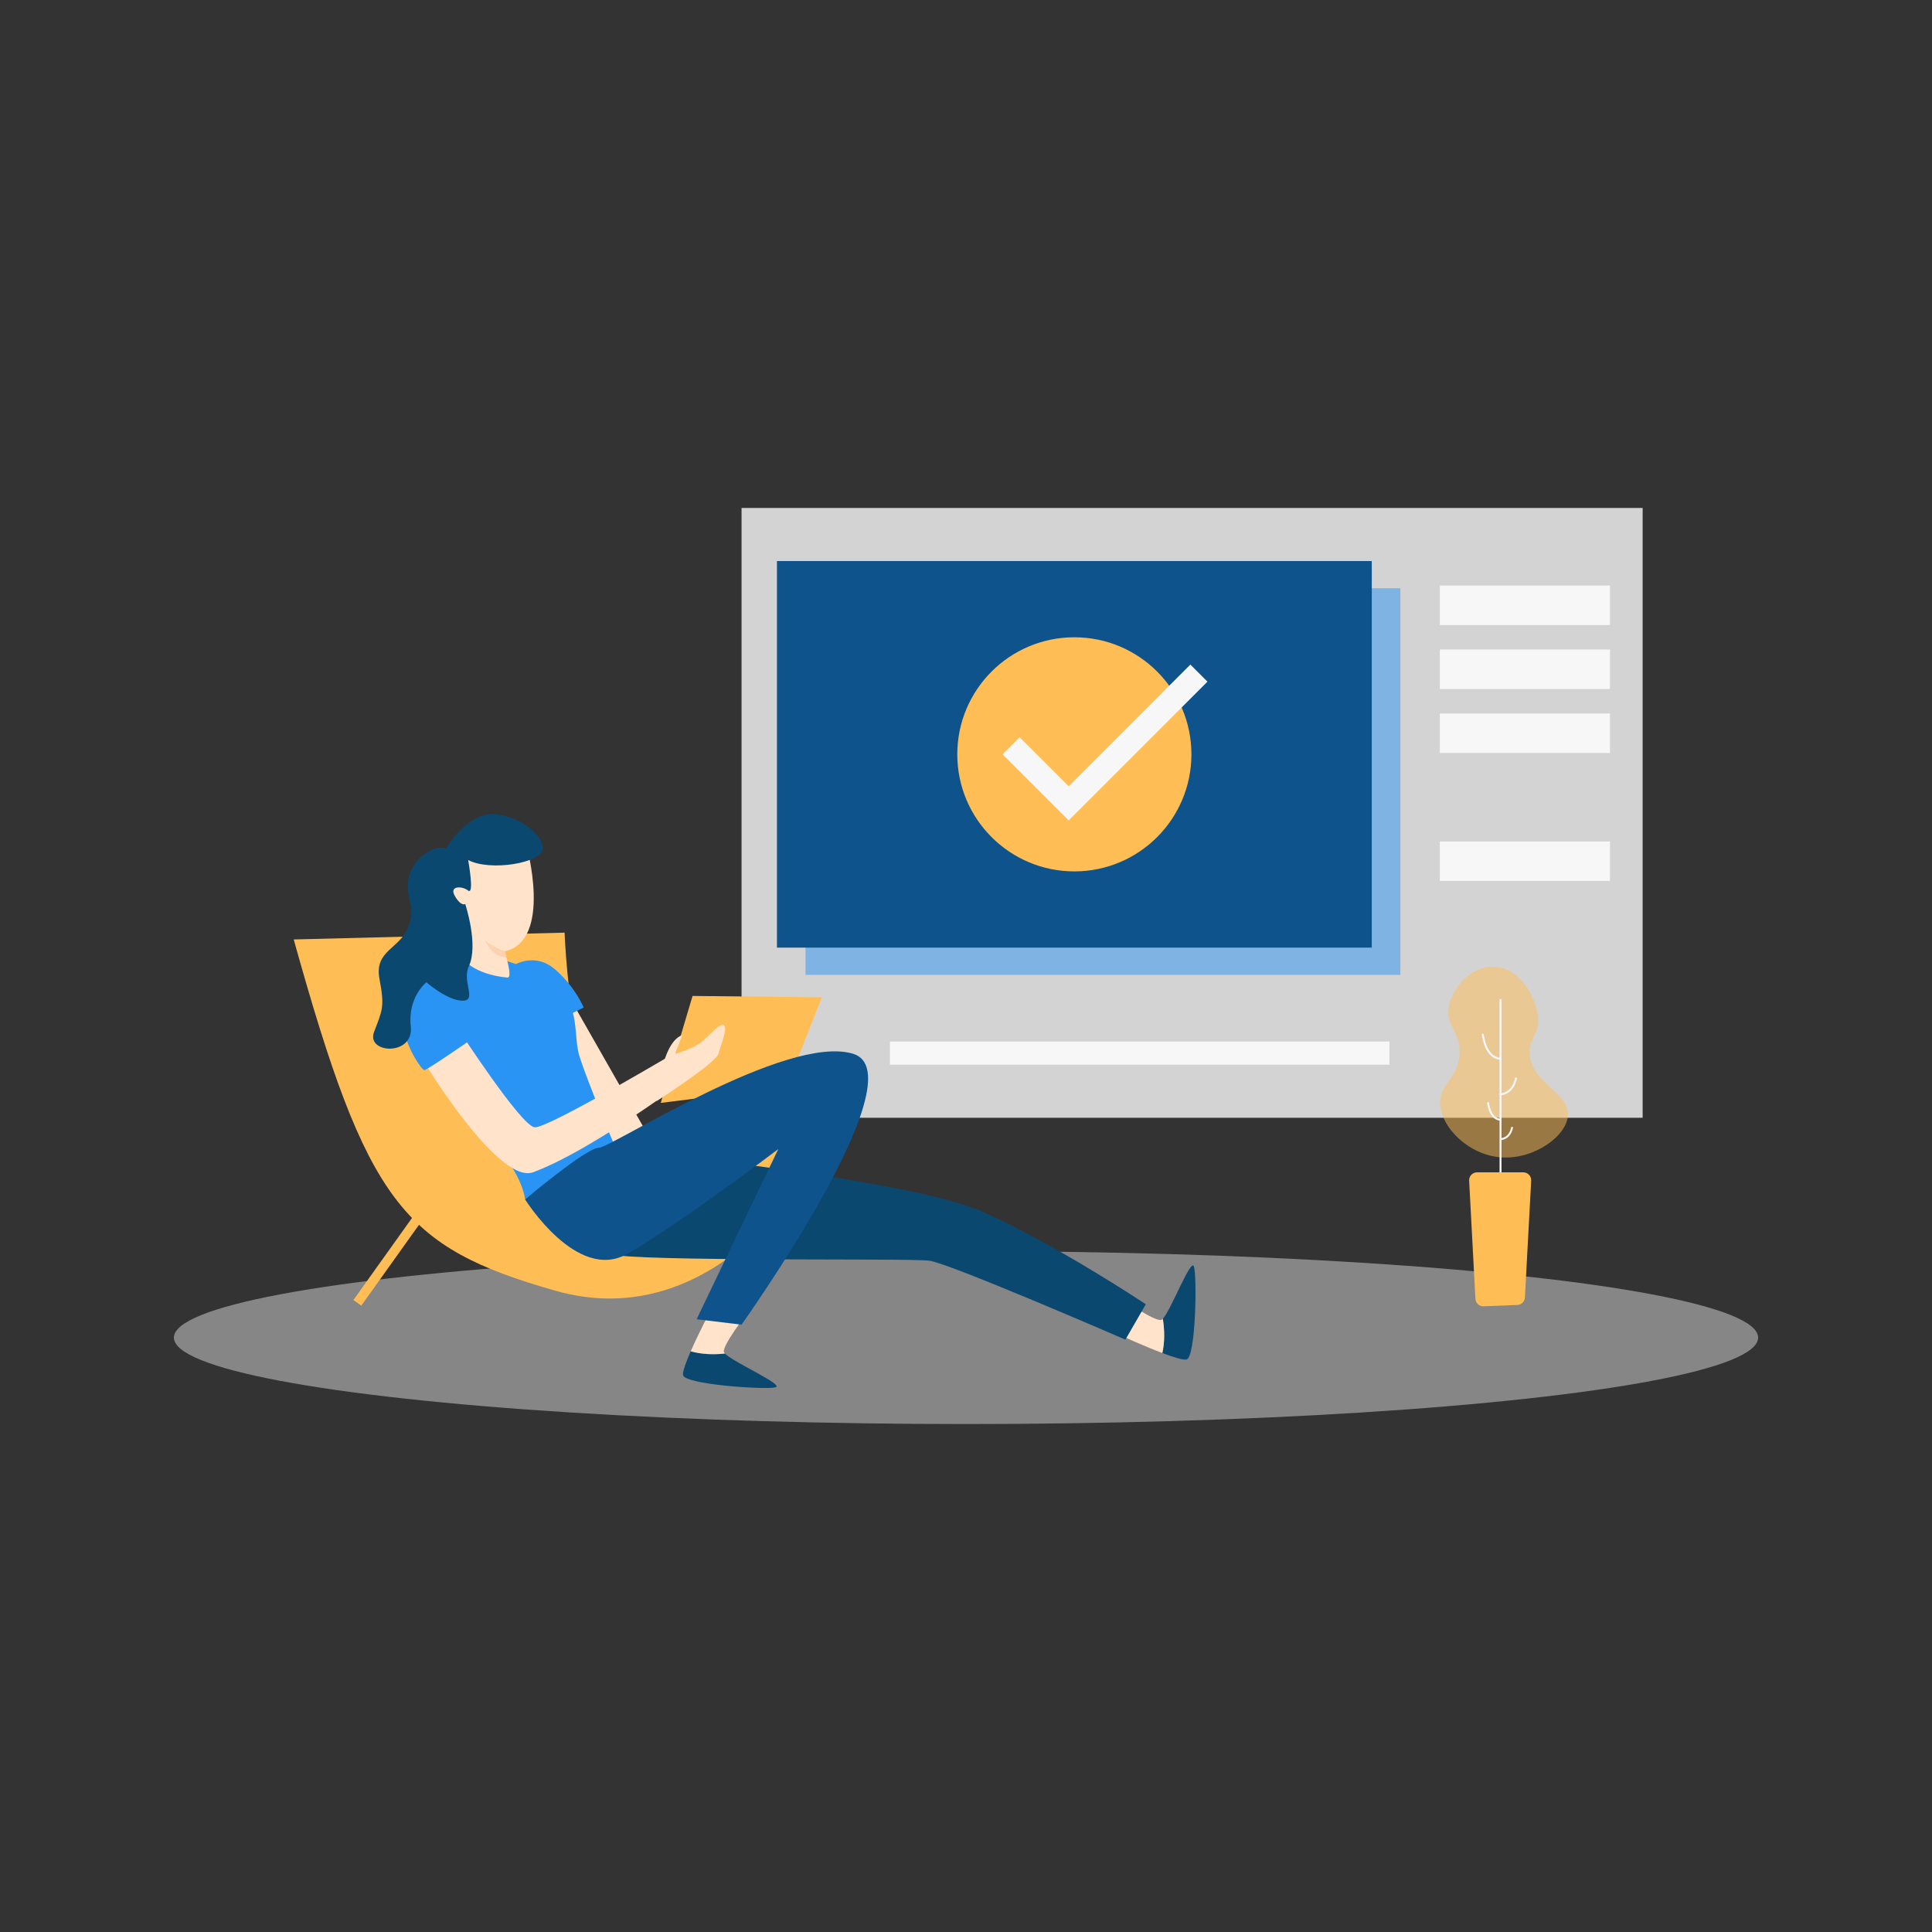 <svg xmlns="http://www.w3.org/2000/svg" xmlns:xlink="http://www.w3.org/1999/xlink" version="1.1" id="Layer_2" x="0px" y="0px" viewBox="0 0 2000 2000" enable-background="new 0 0 2000 2000" xml:space="preserve">
<rect x="0" y="0" width="2000" height="2000" fill="#333333" stroke="none"/>
<ellipse id="Floor" opacity="0.52" fill="#D3D3D3" cx="1000" cy="1384.679" rx="820" ry="89.477"/>
<g id="check">
	<rect x="767.648" y="525.845" fill="#D3D3D3" width="932.811" height="631.268"/>
	<rect x="833.874" y="608.98" opacity="0.5" fill="#2A94F4" width="615.768" height="400.179"/>
	<rect x="804.284" y="580.799" fill="#0E538C" width="615.768" height="400.179"/>
	<rect x="1490.506" y="606.162" fill="#F7F7F7" width="176.135" height="40.863"/>
	<rect x="1490.506" y="672.389" fill="#F7F7F7" width="176.135" height="40.863"/>
	<rect x="1490.506" y="738.616" fill="#F7F7F7" width="176.135" height="40.863"/>
	<rect x="1490.506" y="871.069" fill="#F7F7F7" width="176.135" height="40.863"/>
	<rect x="921.237" y="1078.204" fill="#F7F7F7" width="517.132" height="23.954"/>
	<circle fill="#FFBE55" cx="1112.168" cy="780.888" r="121.181"/>
	<polyline fill="none" stroke="#F7F7F7" stroke-width="25" stroke-miterlimit="10" points="1046.646,771.974 1106.286,831.615    1241.099,696.802  "/>
</g>
<g id="Person">
	<g>
		<path fill="#FFBE55" d="M304.06,972.523l280.407-7.045c0,0,8.454,259.271,104.272,255.043    c95.817-4.227,119.772-50.727,119.772-50.727l19.727,54.954c0,0-95.817,156.408-253.634,111.317S380.151,1245.885,304.06,972.523z    "/>
	</g>
	<g>
		<g>
			<path fill="#0B4870" d="M1203.744,1365.209c1.919,11.898,2.07,24.167-0.492,35.454c11.302,4.263,21.368,7.409,24.958,6.705     c9.778-1.917,11.036-86.64,7.711-96.345C1232.824,1301.979,1212.176,1356.338,1203.744,1365.209z"/>
		</g>
		<g>
			<path fill="#FFE3CA" d="M1203.744,1365.209c-0.615,0.647-1.168,1.061-1.641,1.182c-6.963,1.771-40.133-21.369-40.133-21.369     l-1.354,37.626c0,0,23.155,10.667,42.637,18.015C1205.814,1389.376,1205.663,1377.107,1203.744,1365.209z"/>
		</g>
	</g>
	<g>
		<path fill="#FFE3CA" d="M591.513,1035.932c0,0,69.045,121.181,80.318,140.908c11.273,19.727-14.091,23.954-14.091,23.954    l-26.773-1.409l-43.682-111.317l4.227-56.363"/>
	</g>
	<g>
		<path fill="#FFE3CA" d="M509.786,978.159c3.409,4.091,8.141,5.862,13.232,6.611c49.275-11.952,21.995-109.474,21.995-109.474    l-81.727,11.273l4.227,71.863c0,0,2.86,10.202,12.372,18.304l-3.917,18.332l56.363,31l-8.055-34.93    C518.708,988.004,513.791,983.766,509.786,978.159z"/>
	</g>
	<g>
		<path fill="#FCD2B1" d="M523.018,984.771c-5.091-0.749-18.277-8.157-21.686-12.248c5.636,11.273,12.682,18.318,22.944,18.615    l-1.456-6.313C522.888,984.808,522.95,984.787,523.018,984.771z"/>
	</g>
	<g>
		<path fill="#2A94F4" d="M478.786,992.25c0,0-42.272,18.318-47.909,45.091c-5.636,26.773,33.818,105.681,71.863,139.499    c38.045,33.818,40.863,64.818,40.863,64.818l92.999-54.954c0,0-26.773-62-36.636-92.999c-9.864-31,11.273-71.863-74.681-98.636    c0,0,4.751,17.339,0,16.909C490.583,1008.838,478.786,992.25,478.786,992.25z"/>
	</g>
	<g>
		<path fill="#0B4870" d="M649.285,1190.93c0,0,291.68,29.591,367.77,63.409c76.09,33.818,169.09,95.817,169.09,95.817    l-21.136,36.636c0,0-181.771-78.908-202.908-81.727c-21.136-2.818-304.361,1.409-332.543-7.045    C601.376,1289.566,649.285,1190.93,649.285,1190.93z"/>
	</g>
	<g>
		<path fill="#2A94F4" d="M532.061,999.176c0,0,21.406-13.971,42.542,4.347c21.136,18.318,29.591,39.454,29.591,39.454    l-28.182,14.091L532.061,999.176z"/>
	</g>
	<g>
		<path fill="#FFE3CA" d="M440.741,1102.158c0,0,75.915,124.593,111.317,111.317c67.636-25.363,178.953-111.317,178.953-111.317    l-19.727-19.727c0,0-143.726,85.954-157.817,84.545c-14.091-1.409-78.909-101.454-78.909-101.454L440.741,1102.158z"/>
	</g>
	<g>
		<g>
			<path fill="#0B4870" d="M750.425,1401.174c-11.981,1.301-24.241,0.818-35.381-2.324c-4.841,11.066-8.504,20.957-7.987,24.578     c1.409,9.864,85.954,15.5,95.817,12.682C812.067,1433.484,758.848,1410.053,750.425,1401.174z"/>
		</g>
		<g>
			<path fill="#FFE3CA" d="M750.425,1401.174c-0.615-0.648-0.999-1.221-1.095-1.7c-1.409-7.045,23.415-38.975,23.415-38.975     l-37.505-3.298c0,0-11.85,22.573-20.195,41.649C726.183,1401.992,738.444,1402.476,750.425,1401.174z"/>
		</g>
	</g>
	<g>
		<path fill="#2A94F4" d="M418.196,1061.295c0,0-1.379-36.486,14.81-44.311c16.189-7.825,38.735,16.13,59.871,55.584    c0,0-50.727,35.227-53.545,35.227C436.514,1107.795,418.196,1081.022,418.196,1061.295z"/>
	</g>
	<g>
		<polygon fill="#FFBE55" points="716.921,1031 684.032,1141.718 814.147,1125.408 850.783,1032.409   "/>
	</g>
	<g>
		<path fill="#0E538C" d="M543.604,1241.657c0,0,53.545,85.954,105.681,56.363c52.136-29.591,156.408-108.499,156.408-108.499    l-84.545,176.135l46.5,5.636c0,0,184.589-259.271,115.545-280.407c-69.045-21.136-250.516,97.346-263.348,97.286    S543.604,1241.657,543.604,1241.657z"/>
	</g>
	<g>
		<path fill="#FFE3CA" d="M706.188,1071.608l-7.195,19.427c0,0,19.337-5.786,27.792-12.832s18.318-19.727,22.545-16.909    c4.227,2.818-2.818,19.727-5.636,29.591c-2.818,9.864-64.128,49.078-64.128,49.078S684.182,1079.103,706.188,1071.608z"/>
	</g>
	<g>
		<path fill="#0B4870" d="M484.602,890.257c0,0,6.866,37.176-0.18,31.539c-5.925-4.74-19.937-5.157-13.491,5.876    c6.446,11.033,10.673,8.215,10.673,8.215s14.091,42.272,3.718,64.458c-7.359,15.74,8.964,35.587-6.536,35.587    s-37.356-19.038-37.356-19.038s-19.517,14.93-16.189,45.81c3.328,30.88-46.5,28.182-38.045,5.636    c8.454-22.545,11.273-25.363,5.636-54.954c-5.636-29.591,21.136-31,29.591-53.545c8.454-22.545-1.409-25.363,0-46.5    c1.409-21.136,23.954-39.454,39.454-35.227c0,0,22.545-38.045,50.727-35.227c28.182,2.818,49.318,22.545,49.318,35.227    C561.922,893.356,507.328,902.399,484.602,890.257z"/>
	</g>
	<g>
		
			<rect x="348.824" y="1300.463" transform="matrix(0.581 -0.814 0.814 0.581 -890.502 873.35)" fill="#FFBE55" stroke="#FFBE55" stroke-width="7" stroke-miterlimit="10" width="109.092" height="3"/>
	</g>
</g>
<g id="Plant">
	<g opacity="0.5">
		<path fill="#FFBE55" d="M1554.647,1198.157c-34.411-2.132-63.576-31.582-63.803-56.415c-0.187-20.512,19.479-25.839,20.148-51.714    c0.578-22.349-13.863-27.308-11.417-46.341c2.568-19.984,22.14-42.937,45.669-42.983c27.042-0.052,45.446,30.179,47.013,54.4    c1.065,16.465-9.004,18.741-8.731,34.252c0.559,31.735,40.174,40.773,39.625,64.474    C1622.648,1175.588,1588.519,1200.256,1554.647,1198.157z"/>
	</g>
	<g>
		<rect x="1552.333" y="1034.285" fill="#F7F7F7" width="2" height="180.662"/>
	</g>
	<g>
		<path fill="#F7F7F7" d="M1553.065,1097c-16.717-1.124-19.036-25.654-19.127-26.697l1.992-0.174    c0.021,0.238,2.26,23.866,17.27,24.875L1553.065,1097z"/>
	</g>
	<g>
		<path fill="#FFBE55" d="M1529.024,1213.604h47.883c4.692,0,8.423,3.938,8.17,8.623l-6.522,120.948    c-0.227,4.216-3.625,7.566-7.843,7.735l-34.859,1.394c-4.473,0.179-8.26-3.271-8.498-7.741l-6.501-122.343    C1520.604,1217.538,1524.334,1213.604,1529.024,1213.604z"/>
	</g>
	<g>
		<path fill="#F7F7F7" d="M1553.065,1160.131c-11.963-0.805-13.611-18.232-13.676-18.975l1.992-0.173    c0.015,0.165,1.563,16.462,11.818,17.151L1553.065,1160.131z"/>
	</g>
	<g>
		<path fill="#F7F7F7" d="M1552.445,1133.939l-0.098-1.998c14.016-0.679,16.063-16.353,16.082-16.511l1.986,0.238    C1570.395,1115.845,1568.128,1133.18,1552.445,1133.939z"/>
	</g>
	<g>
		<path fill="#F7F7F7" d="M1553.117,1180.28l-0.098-1.998c9.885-0.479,11.324-11.252,11.38-11.711l1.986,0.24    C1566.37,1166.94,1564.699,1179.719,1553.117,1180.28z"/>
	</g>
</g>
</svg>